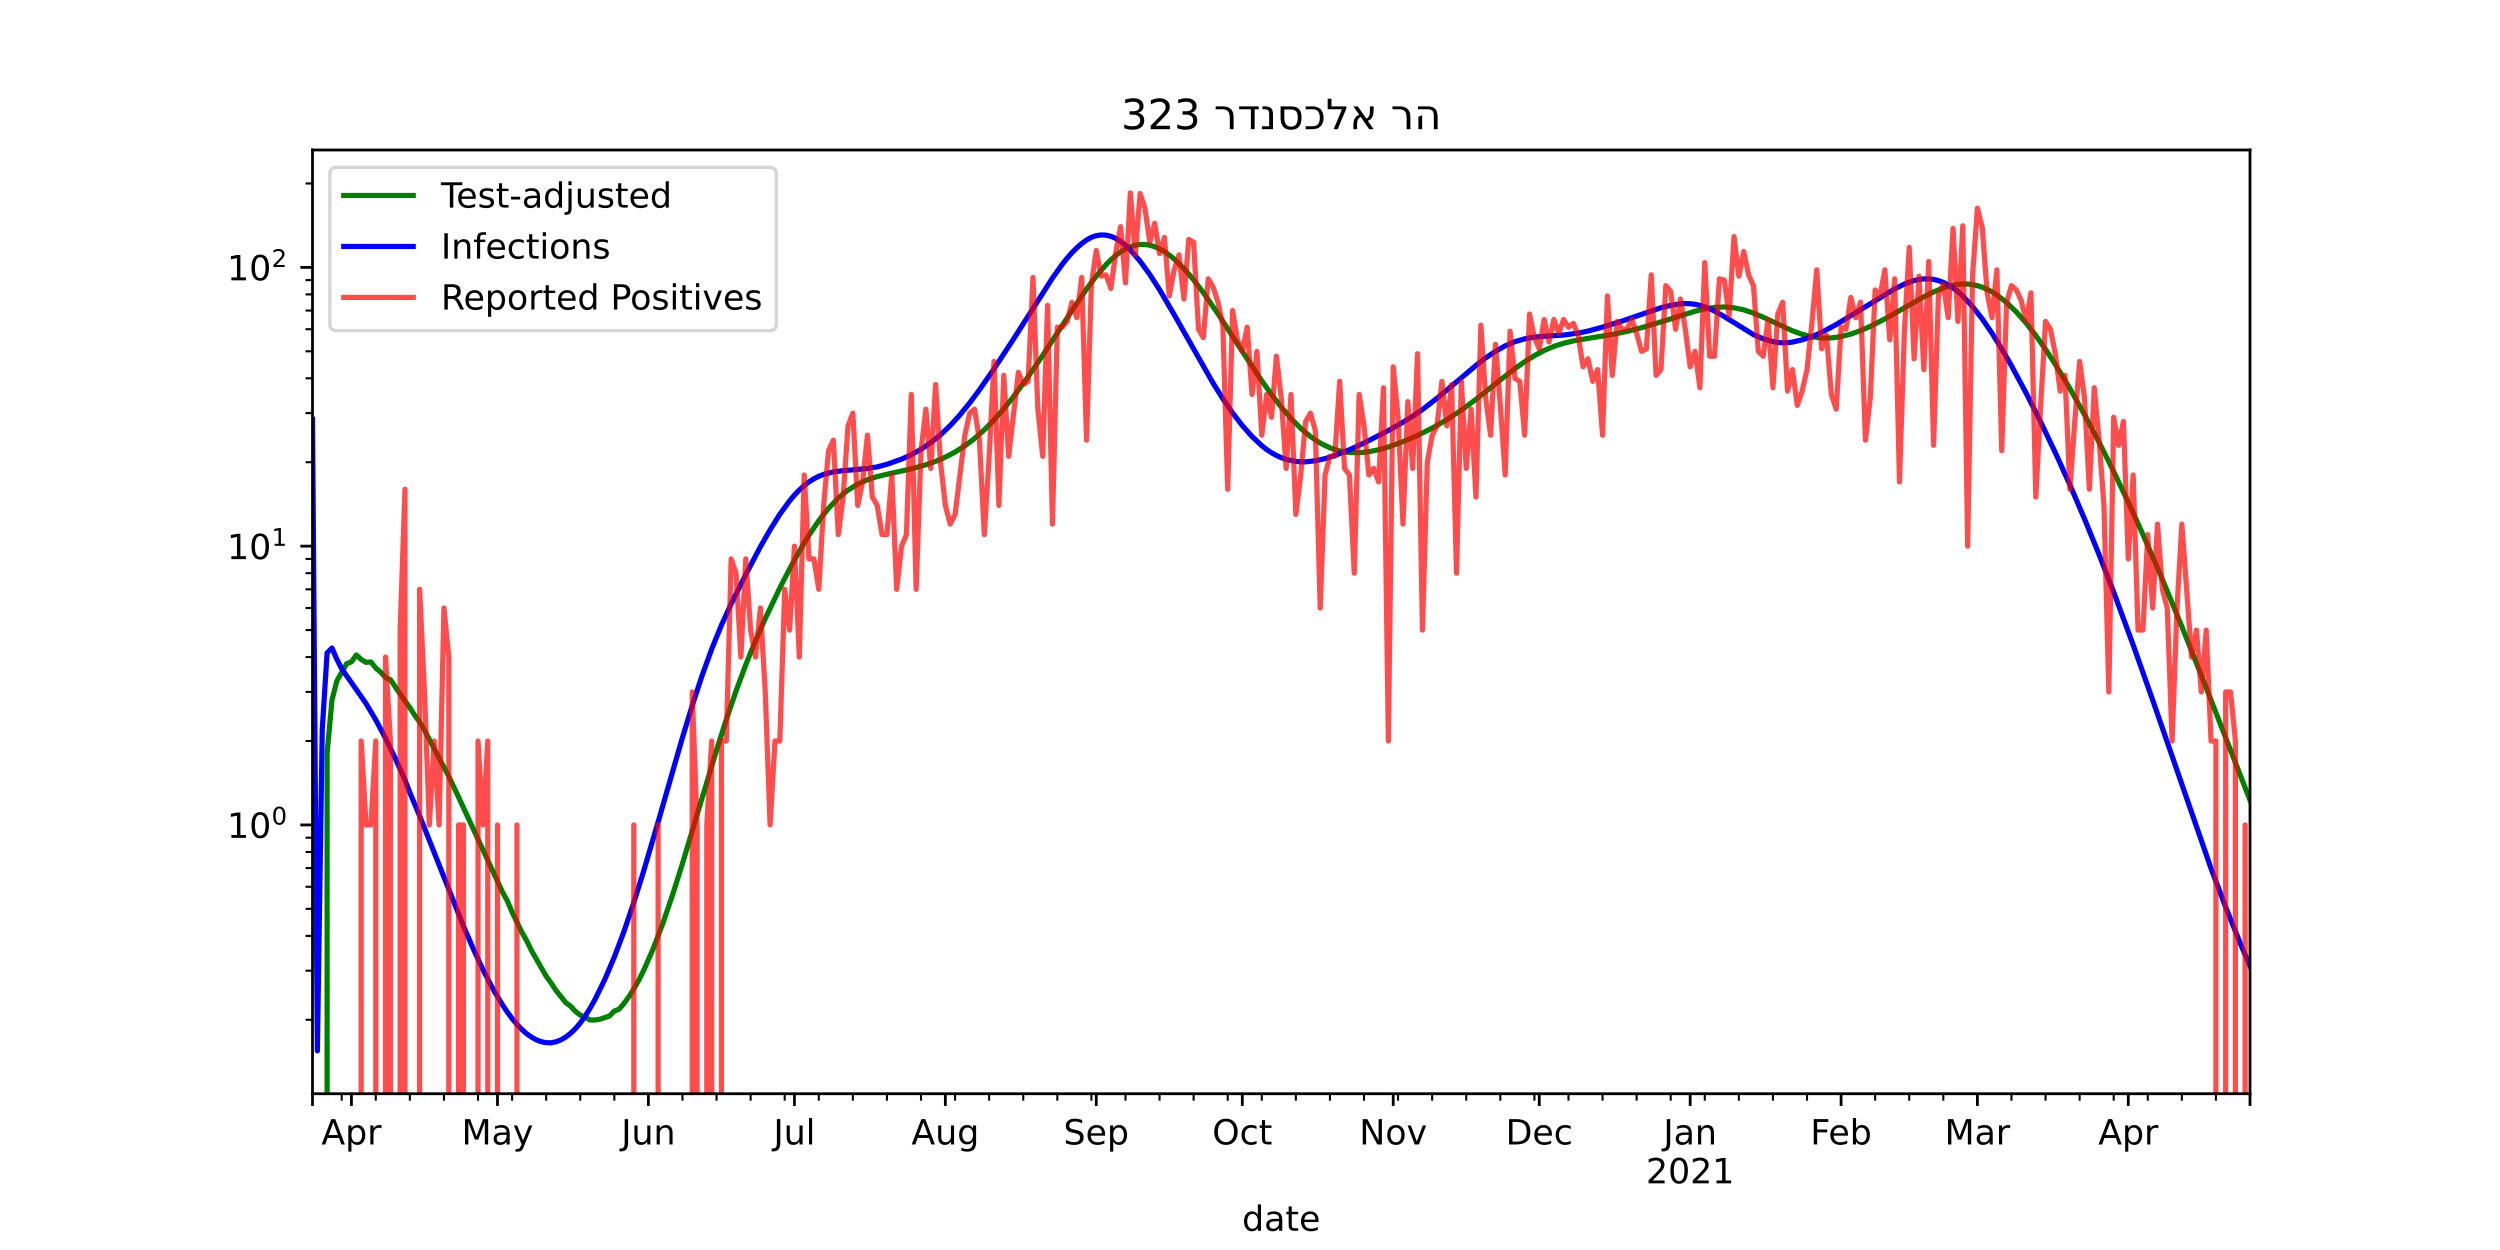 <?xml version="1.0" encoding="utf-8" standalone="no"?>
<!DOCTYPE svg PUBLIC "-//W3C//DTD SVG 1.1//EN"
  "http://www.w3.org/Graphics/SVG/1.1/DTD/svg11.dtd">
<!-- Created with matplotlib (https://matplotlib.org/) -->
<svg height="360pt" version="1.1" viewBox="0 0 720 360" width="720pt" xmlns="http://www.w3.org/2000/svg" xmlns:xlink="http://www.w3.org/1999/xlink">
 <defs>
  <style type="text/css">*{stroke-linecap:butt;stroke-linejoin:round;}</style>
 </defs>
 <g id="figure_1">
  <g id="patch_1">
   <path d="M 0 360 
L 720 360 
L 720 0 
L 0 0 
z
" style="fill:#ffffff;"/>
  </g>
  <g id="axes_1">
   <g id="patch_2">
    <path d="M 90 315 
L 648 315 
L 648 43.2 
L 90 43.2 
z
" style="fill:#ffffff;"/>
   </g>
   <g id="matplotlib.axis_1">
    <g id="xtick_1">
     <g id="line2d_1">
      <defs>
       <path d="M 0 0 
L 0 3.5 
" id="mcb7d9585ef" style="stroke:#000000;stroke-width:0.8;"/>
      </defs>
      <g>
       <use style="stroke:#000000;stroke-width:0.8;" x="90" xlink:href="#mcb7d9585ef" y="315"/>
      </g>
     </g>
    </g>
    <g id="xtick_2">
     <g id="line2d_2">
      <g>
       <use style="stroke:#000000;stroke-width:0.8;" x="101.216" xlink:href="#mcb7d9585ef" y="315"/>
      </g>
     </g>
     <g id="text_1">
      <!-- Apr -->
      <g transform="translate(92.566 329.598)scale(0.1 -0.1)">
       <defs>
        <path d="M 34.188 63.188 
L 20.797 26.906 
L 47.609 26.906 
z
M 28.609 72.906 
L 39.797 72.906 
L 67.578 0 
L 57.328 0 
L 50.688 18.703 
L 17.828 18.703 
L 11.188 0 
L 0.781 0 
z
" id="DejaVuSans-65"/>
        <path d="M 18.109 8.203 
L 18.109 -20.797 
L 9.078 -20.797 
L 9.078 54.688 
L 18.109 54.688 
L 18.109 46.391 
Q 20.953 51.266 25.266 53.625 
Q 29.594 56 35.594 56 
Q 45.562 56 51.781 48.094 
Q 58.016 40.188 58.016 27.297 
Q 58.016 14.406 51.781 6.484 
Q 45.562 -1.422 35.594 -1.422 
Q 29.594 -1.422 25.266 0.953 
Q 20.953 3.328 18.109 8.203 
z
M 48.688 27.297 
Q 48.688 37.203 44.609 42.844 
Q 40.531 48.484 33.406 48.484 
Q 26.266 48.484 22.188 42.844 
Q 18.109 37.203 18.109 27.297 
Q 18.109 17.391 22.188 11.75 
Q 26.266 6.109 33.406 6.109 
Q 40.531 6.109 44.609 11.75 
Q 48.688 17.391 48.688 27.297 
z
" id="DejaVuSans-112"/>
        <path d="M 41.109 46.297 
Q 39.594 47.172 37.812 47.578 
Q 36.031 48 33.891 48 
Q 26.266 48 22.188 43.047 
Q 18.109 38.094 18.109 28.812 
L 18.109 0 
L 9.078 0 
L 9.078 54.688 
L 18.109 54.688 
L 18.109 46.188 
Q 20.953 51.172 25.484 53.578 
Q 30.031 56 36.531 56 
Q 37.453 56 38.578 55.875 
Q 39.703 55.766 41.062 55.516 
z
" id="DejaVuSans-114"/>
       </defs>
       <use xlink:href="#DejaVuSans-65"/>
       <use x="68.408" xlink:href="#DejaVuSans-112"/>
       <use x="131.885" xlink:href="#DejaVuSans-114"/>
      </g>
     </g>
    </g>
    <g id="xtick_3">
     <g id="line2d_3">
      <g>
       <use style="stroke:#000000;stroke-width:0.8;" x="143.276" xlink:href="#mcb7d9585ef" y="315"/>
      </g>
     </g>
     <g id="text_2">
      <!-- May -->
      <g transform="translate(132.939 329.598)scale(0.1 -0.1)">
       <defs>
        <path d="M 9.812 72.906 
L 24.516 72.906 
L 43.109 23.297 
L 61.812 72.906 
L 76.516 72.906 
L 76.516 0 
L 66.891 0 
L 66.891 64.016 
L 48.094 14.016 
L 38.188 14.016 
L 19.391 64.016 
L 19.391 0 
L 9.812 0 
z
" id="DejaVuSans-77"/>
        <path d="M 34.281 27.484 
Q 23.391 27.484 19.188 25 
Q 14.984 22.516 14.984 16.5 
Q 14.984 11.719 18.141 8.906 
Q 21.297 6.109 26.703 6.109 
Q 34.188 6.109 38.703 11.406 
Q 43.219 16.703 43.219 25.484 
L 43.219 27.484 
z
M 52.203 31.203 
L 52.203 0 
L 43.219 0 
L 43.219 8.297 
Q 40.141 3.328 35.547 0.953 
Q 30.953 -1.422 24.312 -1.422 
Q 15.922 -1.422 10.953 3.297 
Q 6 8.016 6 15.922 
Q 6 25.141 12.172 29.828 
Q 18.359 34.516 30.609 34.516 
L 43.219 34.516 
L 43.219 35.406 
Q 43.219 41.609 39.141 45 
Q 35.062 48.391 27.688 48.391 
Q 23 48.391 18.547 47.266 
Q 14.109 46.141 10.016 43.891 
L 10.016 52.203 
Q 14.938 54.109 19.578 55.047 
Q 24.219 56 28.609 56 
Q 40.484 56 46.344 49.844 
Q 52.203 43.703 52.203 31.203 
z
" id="DejaVuSans-97"/>
        <path d="M 32.172 -5.078 
Q 28.375 -14.844 24.75 -17.812 
Q 21.141 -20.797 15.094 -20.797 
L 7.906 -20.797 
L 7.906 -13.281 
L 13.188 -13.281 
Q 16.891 -13.281 18.938 -11.516 
Q 21 -9.766 23.484 -3.219 
L 25.094 0.875 
L 2.984 54.688 
L 12.5 54.688 
L 29.594 11.922 
L 46.688 54.688 
L 56.203 54.688 
z
" id="DejaVuSans-121"/>
       </defs>
       <use xlink:href="#DejaVuSans-77"/>
       <use x="86.279" xlink:href="#DejaVuSans-97"/>
       <use x="147.559" xlink:href="#DejaVuSans-121"/>
      </g>
     </g>
    </g>
    <g id="xtick_4">
     <g id="line2d_4">
      <g>
       <use style="stroke:#000000;stroke-width:0.8;" x="186.739" xlink:href="#mcb7d9585ef" y="315"/>
      </g>
     </g>
     <g id="text_3">
      <!-- Jun -->
      <g transform="translate(178.926 329.598)scale(0.1 -0.1)">
       <defs>
        <path d="M 9.812 72.906 
L 19.672 72.906 
L 19.672 5.078 
Q 19.672 -8.109 14.672 -14.062 
Q 9.672 -20.016 -1.422 -20.016 
L -5.172 -20.016 
L -5.172 -11.719 
L -2.094 -11.719 
Q 4.438 -11.719 7.125 -8.047 
Q 9.812 -4.391 9.812 5.078 
z
" id="DejaVuSans-74"/>
        <path d="M 8.5 21.578 
L 8.5 54.688 
L 17.484 54.688 
L 17.484 21.922 
Q 17.484 14.156 20.5 10.266 
Q 23.531 6.391 29.594 6.391 
Q 36.859 6.391 41.078 11.031 
Q 45.312 15.672 45.312 23.688 
L 45.312 54.688 
L 54.297 54.688 
L 54.297 0 
L 45.312 0 
L 45.312 8.406 
Q 42.047 3.422 37.719 1 
Q 33.406 -1.422 27.688 -1.422 
Q 18.266 -1.422 13.375 4.438 
Q 8.5 10.297 8.5 21.578 
z
M 31.109 56 
z
" id="DejaVuSans-117"/>
        <path d="M 54.891 33.016 
L 54.891 0 
L 45.906 0 
L 45.906 32.719 
Q 45.906 40.484 42.875 44.328 
Q 39.844 48.188 33.797 48.188 
Q 26.516 48.188 22.312 43.547 
Q 18.109 38.922 18.109 30.906 
L 18.109 0 
L 9.078 0 
L 9.078 54.688 
L 18.109 54.688 
L 18.109 46.188 
Q 21.344 51.125 25.703 53.562 
Q 30.078 56 35.797 56 
Q 45.219 56 50.047 50.172 
Q 54.891 44.344 54.891 33.016 
z
" id="DejaVuSans-110"/>
       </defs>
       <use xlink:href="#DejaVuSans-74"/>
       <use x="29.492" xlink:href="#DejaVuSans-117"/>
       <use x="92.871" xlink:href="#DejaVuSans-110"/>
      </g>
     </g>
    </g>
    <g id="xtick_5">
     <g id="line2d_5">
      <g>
       <use style="stroke:#000000;stroke-width:0.8;" x="228.799" xlink:href="#mcb7d9585ef" y="315"/>
      </g>
     </g>
     <g id="text_4">
      <!-- Jul -->
      <g transform="translate(222.766 329.598)scale(0.1 -0.1)">
       <defs>
        <path d="M 9.422 75.984 
L 18.406 75.984 
L 18.406 0 
L 9.422 0 
z
" id="DejaVuSans-108"/>
       </defs>
       <use xlink:href="#DejaVuSans-74"/>
       <use x="29.492" xlink:href="#DejaVuSans-117"/>
       <use x="92.871" xlink:href="#DejaVuSans-108"/>
      </g>
     </g>
    </g>
    <g id="xtick_6">
     <g id="line2d_6">
      <g>
       <use style="stroke:#000000;stroke-width:0.8;" x="272.261" xlink:href="#mcb7d9585ef" y="315"/>
      </g>
     </g>
     <g id="text_5">
      <!-- Aug -->
      <g transform="translate(262.498 329.598)scale(0.1 -0.1)">
       <defs>
        <path d="M 45.406 27.984 
Q 45.406 37.75 41.375 43.109 
Q 37.359 48.484 30.078 48.484 
Q 22.859 48.484 18.828 43.109 
Q 14.797 37.75 14.797 27.984 
Q 14.797 18.266 18.828 12.891 
Q 22.859 7.516 30.078 7.516 
Q 37.359 7.516 41.375 12.891 
Q 45.406 18.266 45.406 27.984 
z
M 54.391 6.781 
Q 54.391 -7.172 48.188 -13.984 
Q 42 -20.797 29.203 -20.797 
Q 24.469 -20.797 20.266 -20.094 
Q 16.062 -19.391 12.109 -17.922 
L 12.109 -9.188 
Q 16.062 -11.328 19.922 -12.344 
Q 23.781 -13.375 27.781 -13.375 
Q 36.625 -13.375 41.016 -8.766 
Q 45.406 -4.156 45.406 5.172 
L 45.406 9.625 
Q 42.625 4.781 38.281 2.391 
Q 33.938 0 27.875 0 
Q 17.828 0 11.672 7.656 
Q 5.516 15.328 5.516 27.984 
Q 5.516 40.672 11.672 48.328 
Q 17.828 56 27.875 56 
Q 33.938 56 38.281 53.609 
Q 42.625 51.219 45.406 46.391 
L 45.406 54.688 
L 54.391 54.688 
z
" id="DejaVuSans-103"/>
       </defs>
       <use xlink:href="#DejaVuSans-65"/>
       <use x="68.408" xlink:href="#DejaVuSans-117"/>
       <use x="131.787" xlink:href="#DejaVuSans-103"/>
      </g>
     </g>
    </g>
    <g id="xtick_7">
     <g id="line2d_7">
      <g>
       <use style="stroke:#000000;stroke-width:0.8;" x="315.724" xlink:href="#mcb7d9585ef" y="315"/>
      </g>
     </g>
     <g id="text_6">
      <!-- Sep -->
      <g transform="translate(306.299 329.598)scale(0.1 -0.1)">
       <defs>
        <path d="M 53.516 70.516 
L 53.516 60.891 
Q 47.906 63.578 42.922 64.891 
Q 37.938 66.219 33.297 66.219 
Q 25.25 66.219 20.875 63.094 
Q 16.5 59.969 16.5 54.203 
Q 16.5 49.359 19.406 46.891 
Q 22.312 44.438 30.422 42.922 
L 36.375 41.703 
Q 47.406 39.594 52.656 34.297 
Q 57.906 29 57.906 20.125 
Q 57.906 9.516 50.797 4.047 
Q 43.703 -1.422 29.984 -1.422 
Q 24.812 -1.422 18.969 -0.25 
Q 13.141 0.922 6.891 3.219 
L 6.891 13.375 
Q 12.891 10.016 18.656 8.297 
Q 24.422 6.594 29.984 6.594 
Q 38.422 6.594 43.016 9.906 
Q 47.609 13.234 47.609 19.391 
Q 47.609 24.75 44.312 27.781 
Q 41.016 30.812 33.5 32.328 
L 27.484 33.5 
Q 16.453 35.688 11.516 40.375 
Q 6.594 45.062 6.594 53.422 
Q 6.594 63.094 13.406 68.656 
Q 20.219 74.219 32.172 74.219 
Q 37.312 74.219 42.625 73.281 
Q 47.953 72.359 53.516 70.516 
z
" id="DejaVuSans-83"/>
        <path d="M 56.203 29.594 
L 56.203 25.203 
L 14.891 25.203 
Q 15.484 15.922 20.484 11.062 
Q 25.484 6.203 34.422 6.203 
Q 39.594 6.203 44.453 7.469 
Q 49.312 8.734 54.109 11.281 
L 54.109 2.781 
Q 49.266 0.734 44.188 -0.344 
Q 39.109 -1.422 33.891 -1.422 
Q 20.797 -1.422 13.156 6.188 
Q 5.516 13.812 5.516 26.812 
Q 5.516 40.234 12.766 48.109 
Q 20.016 56 32.328 56 
Q 43.359 56 49.781 48.891 
Q 56.203 41.797 56.203 29.594 
z
M 47.219 32.234 
Q 47.125 39.594 43.094 43.984 
Q 39.062 48.391 32.422 48.391 
Q 24.906 48.391 20.391 44.141 
Q 15.875 39.891 15.188 32.172 
z
" id="DejaVuSans-101"/>
       </defs>
       <use xlink:href="#DejaVuSans-83"/>
       <use x="63.477" xlink:href="#DejaVuSans-101"/>
       <use x="125" xlink:href="#DejaVuSans-112"/>
      </g>
     </g>
    </g>
    <g id="xtick_8">
     <g id="line2d_8">
      <g>
       <use style="stroke:#000000;stroke-width:0.8;" x="357.784" xlink:href="#mcb7d9585ef" y="315"/>
      </g>
     </g>
     <g id="text_7">
      <!-- Oct -->
      <g transform="translate(349.139 329.598)scale(0.1 -0.1)">
       <defs>
        <path d="M 39.406 66.219 
Q 28.656 66.219 22.328 58.203 
Q 16.016 50.203 16.016 36.375 
Q 16.016 22.609 22.328 14.594 
Q 28.656 6.594 39.406 6.594 
Q 50.141 6.594 56.422 14.594 
Q 62.703 22.609 62.703 36.375 
Q 62.703 50.203 56.422 58.203 
Q 50.141 66.219 39.406 66.219 
z
M 39.406 74.219 
Q 54.734 74.219 63.906 63.938 
Q 73.094 53.656 73.094 36.375 
Q 73.094 19.141 63.906 8.859 
Q 54.734 -1.422 39.406 -1.422 
Q 24.031 -1.422 14.812 8.828 
Q 5.609 19.094 5.609 36.375 
Q 5.609 53.656 14.812 63.938 
Q 24.031 74.219 39.406 74.219 
z
" id="DejaVuSans-79"/>
        <path d="M 48.781 52.594 
L 48.781 44.188 
Q 44.969 46.297 41.141 47.344 
Q 37.312 48.391 33.406 48.391 
Q 24.656 48.391 19.812 42.844 
Q 14.984 37.312 14.984 27.297 
Q 14.984 17.281 19.812 11.734 
Q 24.656 6.203 33.406 6.203 
Q 37.312 6.203 41.141 7.25 
Q 44.969 8.297 48.781 10.406 
L 48.781 2.094 
Q 45.016 0.344 40.984 -0.531 
Q 36.969 -1.422 32.422 -1.422 
Q 20.062 -1.422 12.781 6.344 
Q 5.516 14.109 5.516 27.297 
Q 5.516 40.672 12.859 48.328 
Q 20.219 56 33.016 56 
Q 37.156 56 41.109 55.141 
Q 45.062 54.297 48.781 52.594 
z
" id="DejaVuSans-99"/>
        <path d="M 18.312 70.219 
L 18.312 54.688 
L 36.812 54.688 
L 36.812 47.703 
L 18.312 47.703 
L 18.312 18.016 
Q 18.312 11.328 20.141 9.422 
Q 21.969 7.516 27.594 7.516 
L 36.812 7.516 
L 36.812 0 
L 27.594 0 
Q 17.188 0 13.234 3.875 
Q 9.281 7.766 9.281 18.016 
L 9.281 47.703 
L 2.688 47.703 
L 2.688 54.688 
L 9.281 54.688 
L 9.281 70.219 
z
" id="DejaVuSans-116"/>
       </defs>
       <use xlink:href="#DejaVuSans-79"/>
       <use x="78.711" xlink:href="#DejaVuSans-99"/>
       <use x="133.691" xlink:href="#DejaVuSans-116"/>
      </g>
     </g>
    </g>
    <g id="xtick_9">
     <g id="line2d_9">
      <g>
       <use style="stroke:#000000;stroke-width:0.8;" x="401.246" xlink:href="#mcb7d9585ef" y="315"/>
      </g>
     </g>
     <g id="text_8">
      <!-- Nov -->
      <g transform="translate(391.487 329.598)scale(0.1 -0.1)">
       <defs>
        <path d="M 9.812 72.906 
L 23.094 72.906 
L 55.422 11.922 
L 55.422 72.906 
L 64.984 72.906 
L 64.984 0 
L 51.703 0 
L 19.391 60.984 
L 19.391 0 
L 9.812 0 
z
" id="DejaVuSans-78"/>
        <path d="M 30.609 48.391 
Q 23.391 48.391 19.188 42.75 
Q 14.984 37.109 14.984 27.297 
Q 14.984 17.484 19.156 11.844 
Q 23.344 6.203 30.609 6.203 
Q 37.797 6.203 41.984 11.859 
Q 46.188 17.531 46.188 27.297 
Q 46.188 37.016 41.984 42.703 
Q 37.797 48.391 30.609 48.391 
z
M 30.609 56 
Q 42.328 56 49.016 48.375 
Q 55.719 40.766 55.719 27.297 
Q 55.719 13.875 49.016 6.219 
Q 42.328 -1.422 30.609 -1.422 
Q 18.844 -1.422 12.172 6.219 
Q 5.516 13.875 5.516 27.297 
Q 5.516 40.766 12.172 48.375 
Q 18.844 56 30.609 56 
z
" id="DejaVuSans-111"/>
        <path d="M 2.984 54.688 
L 12.5 54.688 
L 29.594 8.797 
L 46.688 54.688 
L 56.203 54.688 
L 35.688 0 
L 23.484 0 
z
" id="DejaVuSans-118"/>
       </defs>
       <use xlink:href="#DejaVuSans-78"/>
       <use x="74.805" xlink:href="#DejaVuSans-111"/>
       <use x="135.986" xlink:href="#DejaVuSans-118"/>
      </g>
     </g>
    </g>
    <g id="xtick_10">
     <g id="line2d_10">
      <g>
       <use style="stroke:#000000;stroke-width:0.8;" x="443.307" xlink:href="#mcb7d9585ef" y="315"/>
      </g>
     </g>
     <g id="text_9">
      <!-- Dec -->
      <g transform="translate(433.631 329.598)scale(0.1 -0.1)">
       <defs>
        <path d="M 19.672 64.797 
L 19.672 8.109 
L 31.594 8.109 
Q 46.688 8.109 53.688 14.938 
Q 60.688 21.781 60.688 36.531 
Q 60.688 51.172 53.688 57.984 
Q 46.688 64.797 31.594 64.797 
z
M 9.812 72.906 
L 30.078 72.906 
Q 51.266 72.906 61.172 64.094 
Q 71.094 55.281 71.094 36.531 
Q 71.094 17.672 61.125 8.828 
Q 51.172 0 30.078 0 
L 9.812 0 
z
" id="DejaVuSans-68"/>
       </defs>
       <use xlink:href="#DejaVuSans-68"/>
       <use x="77.002" xlink:href="#DejaVuSans-101"/>
       <use x="138.525" xlink:href="#DejaVuSans-99"/>
      </g>
     </g>
    </g>
    <g id="xtick_11">
     <g id="line2d_11">
      <g>
       <use style="stroke:#000000;stroke-width:0.8;" x="486.769" xlink:href="#mcb7d9585ef" y="315"/>
      </g>
     </g>
     <g id="text_10">
      <!-- Jan -->
      <g transform="translate(479.061 329.598)scale(0.1 -0.1)">
       <use xlink:href="#DejaVuSans-74"/>
       <use x="29.492" xlink:href="#DejaVuSans-97"/>
       <use x="90.771" xlink:href="#DejaVuSans-110"/>
      </g>
      <!-- 2021 -->
      <g transform="translate(474.044 340.796)scale(0.1 -0.1)">
       <defs>
        <path d="M 19.188 8.297 
L 53.609 8.297 
L 53.609 0 
L 7.328 0 
L 7.328 8.297 
Q 12.938 14.109 22.625 23.891 
Q 32.328 33.688 34.812 36.531 
Q 39.547 41.844 41.422 45.531 
Q 43.312 49.219 43.312 52.781 
Q 43.312 58.594 39.234 62.25 
Q 35.156 65.922 28.609 65.922 
Q 23.969 65.922 18.812 64.312 
Q 13.672 62.703 7.812 59.422 
L 7.812 69.391 
Q 13.766 71.781 18.938 73 
Q 24.125 74.219 28.422 74.219 
Q 39.75 74.219 46.484 68.547 
Q 53.219 62.891 53.219 53.422 
Q 53.219 48.922 51.531 44.891 
Q 49.859 40.875 45.406 35.406 
Q 44.188 33.984 37.641 27.219 
Q 31.109 20.453 19.188 8.297 
z
" id="DejaVuSans-50"/>
        <path d="M 31.781 66.406 
Q 24.172 66.406 20.328 58.906 
Q 16.5 51.422 16.5 36.375 
Q 16.5 21.391 20.328 13.891 
Q 24.172 6.391 31.781 6.391 
Q 39.453 6.391 43.281 13.891 
Q 47.125 21.391 47.125 36.375 
Q 47.125 51.422 43.281 58.906 
Q 39.453 66.406 31.781 66.406 
z
M 31.781 74.219 
Q 44.047 74.219 50.516 64.516 
Q 56.984 54.828 56.984 36.375 
Q 56.984 17.969 50.516 8.266 
Q 44.047 -1.422 31.781 -1.422 
Q 19.531 -1.422 13.062 8.266 
Q 6.594 17.969 6.594 36.375 
Q 6.594 54.828 13.062 64.516 
Q 19.531 74.219 31.781 74.219 
z
" id="DejaVuSans-48"/>
        <path d="M 12.406 8.297 
L 28.516 8.297 
L 28.516 63.922 
L 10.984 60.406 
L 10.984 69.391 
L 28.422 72.906 
L 38.281 72.906 
L 38.281 8.297 
L 54.391 8.297 
L 54.391 0 
L 12.406 0 
z
" id="DejaVuSans-49"/>
       </defs>
       <use xlink:href="#DejaVuSans-50"/>
       <use x="63.623" xlink:href="#DejaVuSans-48"/>
       <use x="127.246" xlink:href="#DejaVuSans-50"/>
       <use x="190.869" xlink:href="#DejaVuSans-49"/>
      </g>
     </g>
    </g>
    <g id="xtick_12">
     <g id="line2d_12">
      <g>
       <use style="stroke:#000000;stroke-width:0.8;" x="530.231" xlink:href="#mcb7d9585ef" y="315"/>
      </g>
     </g>
     <g id="text_11">
      <!-- Feb -->
      <g transform="translate(521.38 329.598)scale(0.1 -0.1)">
       <defs>
        <path d="M 9.812 72.906 
L 51.703 72.906 
L 51.703 64.594 
L 19.672 64.594 
L 19.672 43.109 
L 48.578 43.109 
L 48.578 34.812 
L 19.672 34.812 
L 19.672 0 
L 9.812 0 
z
" id="DejaVuSans-70"/>
        <path d="M 48.688 27.297 
Q 48.688 37.203 44.609 42.844 
Q 40.531 48.484 33.406 48.484 
Q 26.266 48.484 22.188 42.844 
Q 18.109 37.203 18.109 27.297 
Q 18.109 17.391 22.188 11.75 
Q 26.266 6.109 33.406 6.109 
Q 40.531 6.109 44.609 11.75 
Q 48.688 17.391 48.688 27.297 
z
M 18.109 46.391 
Q 20.953 51.266 25.266 53.625 
Q 29.594 56 35.594 56 
Q 45.562 56 51.781 48.094 
Q 58.016 40.188 58.016 27.297 
Q 58.016 14.406 51.781 6.484 
Q 45.562 -1.422 35.594 -1.422 
Q 29.594 -1.422 25.266 0.953 
Q 20.953 3.328 18.109 8.203 
L 18.109 0 
L 9.078 0 
L 9.078 75.984 
L 18.109 75.984 
z
" id="DejaVuSans-98"/>
       </defs>
       <use xlink:href="#DejaVuSans-70"/>
       <use x="52.02" xlink:href="#DejaVuSans-101"/>
       <use x="113.543" xlink:href="#DejaVuSans-98"/>
      </g>
     </g>
    </g>
    <g id="xtick_13">
     <g id="line2d_13">
      <g>
       <use style="stroke:#000000;stroke-width:0.8;" x="569.487" xlink:href="#mcb7d9585ef" y="315"/>
      </g>
     </g>
     <g id="text_12">
      <!-- Mar -->
      <g transform="translate(560.054 329.598)scale(0.1 -0.1)">
       <use xlink:href="#DejaVuSans-77"/>
       <use x="86.279" xlink:href="#DejaVuSans-97"/>
       <use x="147.559" xlink:href="#DejaVuSans-114"/>
      </g>
     </g>
    </g>
    <g id="xtick_14">
     <g id="line2d_14">
      <g>
       <use style="stroke:#000000;stroke-width:0.8;" x="612.95" xlink:href="#mcb7d9585ef" y="315"/>
      </g>
     </g>
     <g id="text_13">
      <!-- Apr -->
      <g transform="translate(604.3 329.598)scale(0.1 -0.1)">
       <use xlink:href="#DejaVuSans-65"/>
       <use x="68.408" xlink:href="#DejaVuSans-112"/>
       <use x="131.885" xlink:href="#DejaVuSans-114"/>
      </g>
     </g>
    </g>
    <g id="xtick_15">
     <g id="line2d_15">
      <g>
       <use style="stroke:#000000;stroke-width:0.8;" x="648" xlink:href="#mcb7d9585ef" y="315"/>
      </g>
     </g>
    </g>
    <g id="xtick_16">
     <g id="line2d_16">
      <defs>
       <path d="M 0 0 
L 0 2 
" id="mc5e2b112fc" style="stroke:#000000;stroke-width:0.6;"/>
      </defs>
      <g>
       <use style="stroke:#000000;stroke-width:0.6;" x="98.412" xlink:href="#mc5e2b112fc" y="315"/>
      </g>
     </g>
    </g>
    <g id="xtick_17">
     <g id="line2d_17">
      <g>
       <use style="stroke:#000000;stroke-width:0.6;" x="108.226" xlink:href="#mc5e2b112fc" y="315"/>
      </g>
     </g>
    </g>
    <g id="xtick_18">
     <g id="line2d_18">
      <g>
       <use style="stroke:#000000;stroke-width:0.6;" x="118.04" xlink:href="#mc5e2b112fc" y="315"/>
      </g>
     </g>
    </g>
    <g id="xtick_19">
     <g id="line2d_19">
      <g>
       <use style="stroke:#000000;stroke-width:0.6;" x="127.854" xlink:href="#mc5e2b112fc" y="315"/>
      </g>
     </g>
    </g>
    <g id="xtick_20">
     <g id="line2d_20">
      <g>
       <use style="stroke:#000000;stroke-width:0.6;" x="137.668" xlink:href="#mc5e2b112fc" y="315"/>
      </g>
     </g>
    </g>
    <g id="xtick_21">
     <g id="line2d_21">
      <g>
       <use style="stroke:#000000;stroke-width:0.6;" x="147.482" xlink:href="#mc5e2b112fc" y="315"/>
      </g>
     </g>
    </g>
    <g id="xtick_22">
     <g id="line2d_22">
      <g>
       <use style="stroke:#000000;stroke-width:0.6;" x="157.296" xlink:href="#mc5e2b112fc" y="315"/>
      </g>
     </g>
    </g>
    <g id="xtick_23">
     <g id="line2d_23">
      <g>
       <use style="stroke:#000000;stroke-width:0.6;" x="167.111" xlink:href="#mc5e2b112fc" y="315"/>
      </g>
     </g>
    </g>
    <g id="xtick_24">
     <g id="line2d_24">
      <g>
       <use style="stroke:#000000;stroke-width:0.6;" x="176.925" xlink:href="#mc5e2b112fc" y="315"/>
      </g>
     </g>
    </g>
    <g id="xtick_25">
     <g id="line2d_25">
      <g>
       <use style="stroke:#000000;stroke-width:0.6;" x="196.553" xlink:href="#mc5e2b112fc" y="315"/>
      </g>
     </g>
    </g>
    <g id="xtick_26">
     <g id="line2d_26">
      <g>
       <use style="stroke:#000000;stroke-width:0.6;" x="206.367" xlink:href="#mc5e2b112fc" y="315"/>
      </g>
     </g>
    </g>
    <g id="xtick_27">
     <g id="line2d_27">
      <g>
       <use style="stroke:#000000;stroke-width:0.6;" x="216.181" xlink:href="#mc5e2b112fc" y="315"/>
      </g>
     </g>
    </g>
    <g id="xtick_28">
     <g id="line2d_28">
      <g>
       <use style="stroke:#000000;stroke-width:0.6;" x="225.995" xlink:href="#mc5e2b112fc" y="315"/>
      </g>
     </g>
    </g>
    <g id="xtick_29">
     <g id="line2d_29">
      <g>
       <use style="stroke:#000000;stroke-width:0.6;" x="235.809" xlink:href="#mc5e2b112fc" y="315"/>
      </g>
     </g>
    </g>
    <g id="xtick_30">
     <g id="line2d_30">
      <g>
       <use style="stroke:#000000;stroke-width:0.6;" x="245.623" xlink:href="#mc5e2b112fc" y="315"/>
      </g>
     </g>
    </g>
    <g id="xtick_31">
     <g id="line2d_31">
      <g>
       <use style="stroke:#000000;stroke-width:0.6;" x="255.437" xlink:href="#mc5e2b112fc" y="315"/>
      </g>
     </g>
    </g>
    <g id="xtick_32">
     <g id="line2d_32">
      <g>
       <use style="stroke:#000000;stroke-width:0.6;" x="265.251" xlink:href="#mc5e2b112fc" y="315"/>
      </g>
     </g>
    </g>
    <g id="xtick_33">
     <g id="line2d_33">
      <g>
       <use style="stroke:#000000;stroke-width:0.6;" x="275.065" xlink:href="#mc5e2b112fc" y="315"/>
      </g>
     </g>
    </g>
    <g id="xtick_34">
     <g id="line2d_34">
      <g>
       <use style="stroke:#000000;stroke-width:0.6;" x="284.879" xlink:href="#mc5e2b112fc" y="315"/>
      </g>
     </g>
    </g>
    <g id="xtick_35">
     <g id="line2d_35">
      <g>
       <use style="stroke:#000000;stroke-width:0.6;" x="294.693" xlink:href="#mc5e2b112fc" y="315"/>
      </g>
     </g>
    </g>
    <g id="xtick_36">
     <g id="line2d_36">
      <g>
       <use style="stroke:#000000;stroke-width:0.6;" x="304.508" xlink:href="#mc5e2b112fc" y="315"/>
      </g>
     </g>
    </g>
    <g id="xtick_37">
     <g id="line2d_37">
      <g>
       <use style="stroke:#000000;stroke-width:0.6;" x="314.322" xlink:href="#mc5e2b112fc" y="315"/>
      </g>
     </g>
    </g>
    <g id="xtick_38">
     <g id="line2d_38">
      <g>
       <use style="stroke:#000000;stroke-width:0.6;" x="324.136" xlink:href="#mc5e2b112fc" y="315"/>
      </g>
     </g>
    </g>
    <g id="xtick_39">
     <g id="line2d_39">
      <g>
       <use style="stroke:#000000;stroke-width:0.6;" x="333.95" xlink:href="#mc5e2b112fc" y="315"/>
      </g>
     </g>
    </g>
    <g id="xtick_40">
     <g id="line2d_40">
      <g>
       <use style="stroke:#000000;stroke-width:0.6;" x="343.764" xlink:href="#mc5e2b112fc" y="315"/>
      </g>
     </g>
    </g>
    <g id="xtick_41">
     <g id="line2d_41">
      <g>
       <use style="stroke:#000000;stroke-width:0.6;" x="353.578" xlink:href="#mc5e2b112fc" y="315"/>
      </g>
     </g>
    </g>
    <g id="xtick_42">
     <g id="line2d_42">
      <g>
       <use style="stroke:#000000;stroke-width:0.6;" x="363.392" xlink:href="#mc5e2b112fc" y="315"/>
      </g>
     </g>
    </g>
    <g id="xtick_43">
     <g id="line2d_43">
      <g>
       <use style="stroke:#000000;stroke-width:0.6;" x="373.206" xlink:href="#mc5e2b112fc" y="315"/>
      </g>
     </g>
    </g>
    <g id="xtick_44">
     <g id="line2d_44">
      <g>
       <use style="stroke:#000000;stroke-width:0.6;" x="383.02" xlink:href="#mc5e2b112fc" y="315"/>
      </g>
     </g>
    </g>
    <g id="xtick_45">
     <g id="line2d_45">
      <g>
       <use style="stroke:#000000;stroke-width:0.6;" x="392.834" xlink:href="#mc5e2b112fc" y="315"/>
      </g>
     </g>
    </g>
    <g id="xtick_46">
     <g id="line2d_46">
      <g>
       <use style="stroke:#000000;stroke-width:0.6;" x="402.648" xlink:href="#mc5e2b112fc" y="315"/>
      </g>
     </g>
    </g>
    <g id="xtick_47">
     <g id="line2d_47">
      <g>
       <use style="stroke:#000000;stroke-width:0.6;" x="412.462" xlink:href="#mc5e2b112fc" y="315"/>
      </g>
     </g>
    </g>
    <g id="xtick_48">
     <g id="line2d_48">
      <g>
       <use style="stroke:#000000;stroke-width:0.6;" x="422.276" xlink:href="#mc5e2b112fc" y="315"/>
      </g>
     </g>
    </g>
    <g id="xtick_49">
     <g id="line2d_49">
      <g>
       <use style="stroke:#000000;stroke-width:0.6;" x="432.09" xlink:href="#mc5e2b112fc" y="315"/>
      </g>
     </g>
    </g>
    <g id="xtick_50">
     <g id="line2d_50">
      <g>
       <use style="stroke:#000000;stroke-width:0.6;" x="441.905" xlink:href="#mc5e2b112fc" y="315"/>
      </g>
     </g>
    </g>
    <g id="xtick_51">
     <g id="line2d_51">
      <g>
       <use style="stroke:#000000;stroke-width:0.6;" x="451.719" xlink:href="#mc5e2b112fc" y="315"/>
      </g>
     </g>
    </g>
    <g id="xtick_52">
     <g id="line2d_52">
      <g>
       <use style="stroke:#000000;stroke-width:0.6;" x="461.533" xlink:href="#mc5e2b112fc" y="315"/>
      </g>
     </g>
    </g>
    <g id="xtick_53">
     <g id="line2d_53">
      <g>
       <use style="stroke:#000000;stroke-width:0.6;" x="471.347" xlink:href="#mc5e2b112fc" y="315"/>
      </g>
     </g>
    </g>
    <g id="xtick_54">
     <g id="line2d_54">
      <g>
       <use style="stroke:#000000;stroke-width:0.6;" x="481.161" xlink:href="#mc5e2b112fc" y="315"/>
      </g>
     </g>
    </g>
    <g id="xtick_55">
     <g id="line2d_55">
      <g>
       <use style="stroke:#000000;stroke-width:0.6;" x="490.975" xlink:href="#mc5e2b112fc" y="315"/>
      </g>
     </g>
    </g>
    <g id="xtick_56">
     <g id="line2d_56">
      <g>
       <use style="stroke:#000000;stroke-width:0.6;" x="500.789" xlink:href="#mc5e2b112fc" y="315"/>
      </g>
     </g>
    </g>
    <g id="xtick_57">
     <g id="line2d_57">
      <g>
       <use style="stroke:#000000;stroke-width:0.6;" x="510.603" xlink:href="#mc5e2b112fc" y="315"/>
      </g>
     </g>
    </g>
    <g id="xtick_58">
     <g id="line2d_58">
      <g>
       <use style="stroke:#000000;stroke-width:0.6;" x="520.417" xlink:href="#mc5e2b112fc" y="315"/>
      </g>
     </g>
    </g>
    <g id="xtick_59">
     <g id="line2d_59">
      <g>
       <use style="stroke:#000000;stroke-width:0.6;" x="540.045" xlink:href="#mc5e2b112fc" y="315"/>
      </g>
     </g>
    </g>
    <g id="xtick_60">
     <g id="line2d_60">
      <g>
       <use style="stroke:#000000;stroke-width:0.6;" x="549.859" xlink:href="#mc5e2b112fc" y="315"/>
      </g>
     </g>
    </g>
    <g id="xtick_61">
     <g id="line2d_61">
      <g>
       <use style="stroke:#000000;stroke-width:0.6;" x="559.673" xlink:href="#mc5e2b112fc" y="315"/>
      </g>
     </g>
    </g>
    <g id="xtick_62">
     <g id="line2d_62">
      <g>
       <use style="stroke:#000000;stroke-width:0.6;" x="579.302" xlink:href="#mc5e2b112fc" y="315"/>
      </g>
     </g>
    </g>
    <g id="xtick_63">
     <g id="line2d_63">
      <g>
       <use style="stroke:#000000;stroke-width:0.6;" x="589.116" xlink:href="#mc5e2b112fc" y="315"/>
      </g>
     </g>
    </g>
    <g id="xtick_64">
     <g id="line2d_64">
      <g>
       <use style="stroke:#000000;stroke-width:0.6;" x="598.93" xlink:href="#mc5e2b112fc" y="315"/>
      </g>
     </g>
    </g>
    <g id="xtick_65">
     <g id="line2d_65">
      <g>
       <use style="stroke:#000000;stroke-width:0.6;" x="608.744" xlink:href="#mc5e2b112fc" y="315"/>
      </g>
     </g>
    </g>
    <g id="xtick_66">
     <g id="line2d_66">
      <g>
       <use style="stroke:#000000;stroke-width:0.6;" x="618.558" xlink:href="#mc5e2b112fc" y="315"/>
      </g>
     </g>
    </g>
    <g id="xtick_67">
     <g id="line2d_67">
      <g>
       <use style="stroke:#000000;stroke-width:0.6;" x="628.372" xlink:href="#mc5e2b112fc" y="315"/>
      </g>
     </g>
    </g>
    <g id="xtick_68">
     <g id="line2d_68">
      <g>
       <use style="stroke:#000000;stroke-width:0.6;" x="638.186" xlink:href="#mc5e2b112fc" y="315"/>
      </g>
     </g>
    </g>
    <g id="text_14">
     <!-- date -->
     <g transform="translate(357.725 354.474)scale(0.1 -0.1)">
      <defs>
       <path d="M 45.406 46.391 
L 45.406 75.984 
L 54.391 75.984 
L 54.391 0 
L 45.406 0 
L 45.406 8.203 
Q 42.578 3.328 38.25 0.953 
Q 33.938 -1.422 27.875 -1.422 
Q 17.969 -1.422 11.734 6.484 
Q 5.516 14.406 5.516 27.297 
Q 5.516 40.188 11.734 48.094 
Q 17.969 56 27.875 56 
Q 33.938 56 38.25 53.625 
Q 42.578 51.266 45.406 46.391 
z
M 14.797 27.297 
Q 14.797 17.391 18.875 11.75 
Q 22.953 6.109 30.078 6.109 
Q 37.203 6.109 41.297 11.75 
Q 45.406 17.391 45.406 27.297 
Q 45.406 37.203 41.297 42.844 
Q 37.203 48.484 30.078 48.484 
Q 22.953 48.484 18.875 42.844 
Q 14.797 37.203 14.797 27.297 
z
" id="DejaVuSans-100"/>
      </defs>
      <use xlink:href="#DejaVuSans-100"/>
      <use x="63.477" xlink:href="#DejaVuSans-97"/>
      <use x="124.756" xlink:href="#DejaVuSans-116"/>
      <use x="163.965" xlink:href="#DejaVuSans-101"/>
     </g>
    </g>
   </g>
   <g id="matplotlib.axis_2">
    <g id="ytick_1">
     <g id="line2d_69">
      <defs>
       <path d="M 0 0 
L -3.5 0 
" id="m431ce9ba24" style="stroke:#000000;stroke-width:0.8;"/>
      </defs>
      <g>
       <use style="stroke:#000000;stroke-width:0.8;" x="90" xlink:href="#m431ce9ba24" y="237.579"/>
      </g>
     </g>
     <g id="text_15">
      <!-- $\mathdefault{10^{0}}$ -->
      <g transform="translate(65.4 241.379)scale(0.1 -0.1)">
       <use transform="translate(0 0.766)" xlink:href="#DejaVuSans-49"/>
       <use transform="translate(63.623 0.766)" xlink:href="#DejaVuSans-48"/>
       <use transform="translate(128.203 39.047)scale(0.7)" xlink:href="#DejaVuSans-48"/>
      </g>
     </g>
    </g>
    <g id="ytick_2">
     <g id="line2d_70">
      <g>
       <use style="stroke:#000000;stroke-width:0.8;" x="90" xlink:href="#m431ce9ba24" y="157.292"/>
      </g>
     </g>
     <g id="text_16">
      <!-- $\mathdefault{10^{1}}$ -->
      <g transform="translate(65.4 161.091)scale(0.1 -0.1)">
       <use transform="translate(0 0.684)" xlink:href="#DejaVuSans-49"/>
       <use transform="translate(63.623 0.684)" xlink:href="#DejaVuSans-48"/>
       <use transform="translate(128.203 38.966)scale(0.7)" xlink:href="#DejaVuSans-49"/>
      </g>
     </g>
    </g>
    <g id="ytick_3">
     <g id="line2d_71">
      <g>
       <use style="stroke:#000000;stroke-width:0.8;" x="90" xlink:href="#m431ce9ba24" y="77.005"/>
      </g>
     </g>
     <g id="text_17">
      <!-- $\mathdefault{10^{2}}$ -->
      <g transform="translate(65.4 80.804)scale(0.1 -0.1)">
       <use transform="translate(0 0.766)" xlink:href="#DejaVuSans-49"/>
       <use transform="translate(63.623 0.766)" xlink:href="#DejaVuSans-48"/>
       <use transform="translate(128.203 39.047)scale(0.7)" xlink:href="#DejaVuSans-50"/>
      </g>
     </g>
    </g>
    <g id="ytick_4">
     <g id="line2d_72">
      <defs>
       <path d="M 0 0 
L -2 0 
" id="m71a7faad44" style="stroke:#000000;stroke-width:0.6;"/>
      </defs>
      <g>
       <use style="stroke:#000000;stroke-width:0.6;" x="90" xlink:href="#m71a7faad44" y="293.698"/>
      </g>
     </g>
    </g>
    <g id="ytick_5">
     <g id="line2d_73">
      <g>
       <use style="stroke:#000000;stroke-width:0.6;" x="90" xlink:href="#m71a7faad44" y="279.56"/>
      </g>
     </g>
    </g>
    <g id="ytick_6">
     <g id="line2d_74">
      <g>
       <use style="stroke:#000000;stroke-width:0.6;" x="90" xlink:href="#m71a7faad44" y="269.529"/>
      </g>
     </g>
    </g>
    <g id="ytick_7">
     <g id="line2d_75">
      <g>
       <use style="stroke:#000000;stroke-width:0.6;" x="90" xlink:href="#m71a7faad44" y="261.748"/>
      </g>
     </g>
    </g>
    <g id="ytick_8">
     <g id="line2d_76">
      <g>
       <use style="stroke:#000000;stroke-width:0.6;" x="90" xlink:href="#m71a7faad44" y="255.391"/>
      </g>
     </g>
    </g>
    <g id="ytick_9">
     <g id="line2d_77">
      <g>
       <use style="stroke:#000000;stroke-width:0.6;" x="90" xlink:href="#m71a7faad44" y="250.016"/>
      </g>
     </g>
    </g>
    <g id="ytick_10">
     <g id="line2d_78">
      <g>
       <use style="stroke:#000000;stroke-width:0.6;" x="90" xlink:href="#m71a7faad44" y="245.36"/>
      </g>
     </g>
    </g>
    <g id="ytick_11">
     <g id="line2d_79">
      <g>
       <use style="stroke:#000000;stroke-width:0.6;" x="90" xlink:href="#m71a7faad44" y="241.253"/>
      </g>
     </g>
    </g>
    <g id="ytick_12">
     <g id="line2d_80">
      <g>
       <use style="stroke:#000000;stroke-width:0.6;" x="90" xlink:href="#m71a7faad44" y="213.411"/>
      </g>
     </g>
    </g>
    <g id="ytick_13">
     <g id="line2d_81">
      <g>
       <use style="stroke:#000000;stroke-width:0.6;" x="90" xlink:href="#m71a7faad44" y="199.273"/>
      </g>
     </g>
    </g>
    <g id="ytick_14">
     <g id="line2d_82">
      <g>
       <use style="stroke:#000000;stroke-width:0.6;" x="90" xlink:href="#m71a7faad44" y="189.242"/>
      </g>
     </g>
    </g>
    <g id="ytick_15">
     <g id="line2d_83">
      <g>
       <use style="stroke:#000000;stroke-width:0.6;" x="90" xlink:href="#m71a7faad44" y="181.461"/>
      </g>
     </g>
    </g>
    <g id="ytick_16">
     <g id="line2d_84">
      <g>
       <use style="stroke:#000000;stroke-width:0.6;" x="90" xlink:href="#m71a7faad44" y="175.104"/>
      </g>
     </g>
    </g>
    <g id="ytick_17">
     <g id="line2d_85">
      <g>
       <use style="stroke:#000000;stroke-width:0.6;" x="90" xlink:href="#m71a7faad44" y="169.729"/>
      </g>
     </g>
    </g>
    <g id="ytick_18">
     <g id="line2d_86">
      <g>
       <use style="stroke:#000000;stroke-width:0.6;" x="90" xlink:href="#m71a7faad44" y="165.073"/>
      </g>
     </g>
    </g>
    <g id="ytick_19">
     <g id="line2d_87">
      <g>
       <use style="stroke:#000000;stroke-width:0.6;" x="90" xlink:href="#m71a7faad44" y="160.966"/>
      </g>
     </g>
    </g>
    <g id="ytick_20">
     <g id="line2d_88">
      <g>
       <use style="stroke:#000000;stroke-width:0.6;" x="90" xlink:href="#m71a7faad44" y="133.123"/>
      </g>
     </g>
    </g>
    <g id="ytick_21">
     <g id="line2d_89">
      <g>
       <use style="stroke:#000000;stroke-width:0.6;" x="90" xlink:href="#m71a7faad44" y="118.985"/>
      </g>
     </g>
    </g>
    <g id="ytick_22">
     <g id="line2d_90">
      <g>
       <use style="stroke:#000000;stroke-width:0.6;" x="90" xlink:href="#m71a7faad44" y="108.955"/>
      </g>
     </g>
    </g>
    <g id="ytick_23">
     <g id="line2d_91">
      <g>
       <use style="stroke:#000000;stroke-width:0.6;" x="90" xlink:href="#m71a7faad44" y="101.174"/>
      </g>
     </g>
    </g>
    <g id="ytick_24">
     <g id="line2d_92">
      <g>
       <use style="stroke:#000000;stroke-width:0.6;" x="90" xlink:href="#m71a7faad44" y="94.817"/>
      </g>
     </g>
    </g>
    <g id="ytick_25">
     <g id="line2d_93">
      <g>
       <use style="stroke:#000000;stroke-width:0.6;" x="90" xlink:href="#m71a7faad44" y="89.442"/>
      </g>
     </g>
    </g>
    <g id="ytick_26">
     <g id="line2d_94">
      <g>
       <use style="stroke:#000000;stroke-width:0.6;" x="90" xlink:href="#m71a7faad44" y="84.786"/>
      </g>
     </g>
    </g>
    <g id="ytick_27">
     <g id="line2d_95">
      <g>
       <use style="stroke:#000000;stroke-width:0.6;" x="90" xlink:href="#m71a7faad44" y="80.679"/>
      </g>
     </g>
    </g>
    <g id="ytick_28">
     <g id="line2d_96">
      <g>
       <use style="stroke:#000000;stroke-width:0.6;" x="90" xlink:href="#m71a7faad44" y="52.836"/>
      </g>
     </g>
    </g>
   </g>
   <g id="line2d_97">
    <path clip-path="url(#pb255b80876)" d="M 94.204 361 
L 94.206 216.913 
L 95.608 201.641 
L 97.01 196.117 
L 99.814 191.172 
L 101.216 190.601 
L 102.618 188.639 
L 104.02 189.912 
L 105.422 190.761 
L 106.824 190.64 
L 108.226 192.397 
L 109.628 193.579 
L 111.03 195.128 
L 112.432 195.733 
L 115.236 199.884 
L 118.04 203.825 
L 119.442 206.005 
L 120.844 207.943 
L 122.246 210.283 
L 129.256 223.614 
L 132.06 229.568 
L 144.678 256.834 
L 146.08 259.423 
L 147.482 262.677 
L 150.286 268.484 
L 151.688 270.936 
L 153.09 273.818 
L 157.296 281.154 
L 158.698 283.076 
L 160.101 285.203 
L 162.905 288.724 
L 164.307 289.76 
L 165.709 291.272 
L 167.111 292.35 
L 168.513 292.975 
L 169.915 293.764 
L 171.317 293.756 
L 172.719 293.551 
L 175.523 292.612 
L 176.925 291.187 
L 178.327 290.625 
L 179.729 288.962 
L 181.131 287.023 
L 182.533 284.827 
L 183.935 282.34 
L 185.337 279.56 
L 188.141 273.172 
L 190.945 265.789 
L 193.749 257.568 
L 196.553 248.693 
L 202.161 229.958 
L 206.367 216.037 
L 209.171 207.232 
L 211.975 199.013 
L 214.779 191.461 
L 217.583 184.551 
L 220.387 178.171 
L 224.593 169.334 
L 227.397 163.87 
L 230.201 158.767 
L 233.005 154.097 
L 235.809 149.947 
L 238.613 146.388 
L 241.417 143.462 
L 242.819 142.235 
L 244.221 141.159 
L 247.025 139.425 
L 249.829 138.163 
L 252.633 137.252 
L 256.839 136.263 
L 262.447 135.039 
L 266.653 133.863 
L 269.457 132.871 
L 272.261 131.658 
L 275.065 130.184 
L 277.869 128.407 
L 280.673 126.287 
L 283.477 123.8 
L 286.281 120.945 
L 289.085 117.742 
L 291.889 114.231 
L 296.095 108.499 
L 300.302 102.349 
L 308.714 89.459 
L 312.92 83.252 
L 315.724 79.506 
L 318.528 76.235 
L 319.93 74.823 
L 321.332 73.586 
L 322.734 72.538 
L 324.136 71.688 
L 325.538 71.046 
L 326.94 70.617 
L 328.342 70.404 
L 329.744 70.408 
L 331.146 70.624 
L 332.548 71.045 
L 333.95 71.663 
L 335.352 72.467 
L 336.754 73.448 
L 338.156 74.595 
L 340.96 77.34 
L 343.764 80.601 
L 346.568 84.281 
L 350.774 90.368 
L 357.784 101.216 
L 363.392 109.684 
L 366.196 113.615 
L 369 117.249 
L 371.804 120.519 
L 374.608 123.363 
L 377.412 125.733 
L 380.216 127.61 
L 383.02 128.986 
L 385.824 129.879 
L 388.628 130.327 
L 391.432 130.379 
L 394.236 130.095 
L 397.04 129.529 
L 399.844 128.732 
L 404.05 127.21 
L 408.256 125.39 
L 412.462 123.301 
L 416.668 120.892 
L 420.874 118.12 
L 425.08 115.017 
L 432.09 109.425 
L 436.296 106.164 
L 439.101 104.182 
L 441.905 102.426 
L 444.709 100.945 
L 447.513 99.758 
L 450.317 98.853 
L 453.121 98.186 
L 457.327 97.454 
L 464.337 96.33 
L 468.543 95.451 
L 472.749 94.385 
L 478.357 92.711 
L 488.171 89.634 
L 490.975 88.967 
L 493.779 88.531 
L 496.583 88.405 
L 499.387 88.635 
L 502.191 89.235 
L 504.995 90.168 
L 507.799 91.358 
L 516.211 95.269 
L 519.015 96.291 
L 521.819 97.003 
L 524.623 97.348 
L 527.427 97.324 
L 530.231 96.938 
L 533.035 96.221 
L 535.839 95.22 
L 538.643 93.99 
L 542.849 91.846 
L 548.457 88.672 
L 554.065 85.49 
L 556.869 84.081 
L 559.673 82.929 
L 562.477 82.135 
L 563.879 81.902 
L 565.281 81.792 
L 566.683 81.812 
L 568.085 81.97 
L 569.487 82.272 
L 570.889 82.721 
L 572.291 83.318 
L 573.693 84.061 
L 575.095 84.948 
L 577.899 87.137 
L 580.704 89.847 
L 583.508 93.031 
L 586.312 96.636 
L 589.116 100.615 
L 591.92 104.919 
L 596.126 111.895 
L 600.332 119.405 
L 604.538 127.388 
L 608.744 135.812 
L 612.95 144.656 
L 617.156 153.915 
L 622.764 166.87 
L 628.372 180.437 
L 635.382 198.057 
L 648 230.437 
L 648 230.437 
" style="fill:none;stroke:#008000;stroke-linecap:square;stroke-width:1.5;"/>
   </g>
   <g id="line2d_98">
    <path clip-path="url(#pb255b80876)" d="M 90 120.729 
L 91.402 302.645 
L 92.804 210.197 
L 94.206 188.013 
L 95.608 186.625 
L 97.01 189.862 
L 98.412 192.603 
L 105.422 202.62 
L 108.226 207.346 
L 111.03 212.623 
L 113.834 218.399 
L 116.638 224.611 
L 118.04 228.279 
L 120.844 234.966 
L 133.462 266.701 
L 136.266 273.169 
L 139.07 279.223 
L 141.874 284.645 
L 144.678 289.356 
L 146.08 291.448 
L 147.482 293.339 
L 148.884 295.023 
L 150.286 296.495 
L 151.688 297.725 
L 153.09 298.717 
L 154.492 299.483 
L 155.894 300.013 
L 157.296 300.303 
L 158.698 300.324 
L 160.101 300.049 
L 161.503 299.504 
L 162.905 298.694 
L 164.307 297.615 
L 165.709 296.271 
L 167.111 294.626 
L 168.513 292.67 
L 169.915 290.428 
L 171.317 287.93 
L 174.121 282.225 
L 176.925 275.638 
L 179.729 268.185 
L 182.533 259.927 
L 185.337 251 
L 189.543 236.71 
L 196.553 212.381 
L 199.357 203.222 
L 202.161 194.669 
L 204.965 186.938 
L 207.769 180.055 
L 210.573 173.919 
L 214.779 165.476 
L 218.985 157.48 
L 221.789 152.576 
L 224.593 148.1 
L 227.397 144.247 
L 228.799 142.591 
L 230.201 141.124 
L 231.603 139.854 
L 233.005 138.774 
L 234.407 137.884 
L 235.809 137.173 
L 237.211 136.621 
L 240.015 135.901 
L 242.819 135.546 
L 249.829 134.937 
L 252.633 134.463 
L 255.437 133.72 
L 259.643 132.229 
L 262.447 130.974 
L 265.251 129.399 
L 268.055 127.491 
L 270.859 125.238 
L 273.663 122.564 
L 276.467 119.482 
L 279.271 116.038 
L 282.075 112.285 
L 286.281 106.222 
L 291.889 97.654 
L 303.106 80.078 
L 305.91 76.138 
L 307.312 74.371 
L 308.714 72.789 
L 310.116 71.38 
L 311.518 70.151 
L 312.92 69.128 
L 314.322 68.354 
L 315.724 67.868 
L 317.126 67.664 
L 318.528 67.729 
L 319.93 68.06 
L 321.332 68.653 
L 322.734 69.516 
L 324.136 70.632 
L 325.538 71.979 
L 328.342 75.214 
L 331.146 79.074 
L 333.95 83.449 
L 338.156 90.608 
L 349.372 110.353 
L 352.176 114.816 
L 354.98 118.922 
L 357.784 122.566 
L 360.588 125.718 
L 363.392 128.357 
L 364.794 129.457 
L 366.196 130.395 
L 367.598 131.175 
L 369 131.811 
L 370.402 132.298 
L 373.206 132.887 
L 374.608 133.01 
L 376.01 133.012 
L 378.814 132.7 
L 381.618 132.087 
L 384.422 131.186 
L 388.628 129.537 
L 392.834 127.586 
L 399.844 123.995 
L 404.05 121.608 
L 406.854 119.887 
L 409.658 117.948 
L 413.864 114.7 
L 419.472 109.989 
L 425.08 105.245 
L 427.884 103.071 
L 430.688 101.191 
L 433.492 99.619 
L 436.296 98.404 
L 439.101 97.586 
L 441.905 97.095 
L 444.709 96.848 
L 450.317 96.495 
L 454.523 95.933 
L 457.327 95.353 
L 461.533 94.209 
L 467.141 92.471 
L 478.357 88.633 
L 481.161 87.945 
L 483.965 87.504 
L 485.367 87.428 
L 486.769 87.474 
L 488.171 87.642 
L 489.573 87.94 
L 490.975 88.369 
L 493.779 89.577 
L 496.583 91.175 
L 504.995 96.363 
L 507.799 97.584 
L 510.603 98.399 
L 512.005 98.627 
L 513.407 98.723 
L 514.809 98.686 
L 516.211 98.523 
L 519.015 97.88 
L 521.819 96.963 
L 524.623 95.729 
L 528.829 93.466 
L 534.437 90.062 
L 545.653 83.218 
L 548.457 81.81 
L 551.261 80.812 
L 552.663 80.501 
L 554.065 80.336 
L 555.467 80.322 
L 556.869 80.474 
L 558.271 80.811 
L 559.673 81.331 
L 561.075 82.025 
L 562.477 82.906 
L 563.879 83.985 
L 565.281 85.257 
L 568.085 88.285 
L 570.889 91.869 
L 573.693 95.964 
L 576.497 100.476 
L 579.302 105.343 
L 583.508 113.178 
L 587.714 121.532 
L 591.92 130.344 
L 596.126 139.628 
L 600.332 149.438 
L 604.538 159.731 
L 608.744 170.549 
L 614.352 185.748 
L 619.96 201.592 
L 636.784 250.141 
L 640.99 261.224 
L 645.196 271.687 
L 648 278.23 
L 648 278.23 
" style="fill:none;stroke:#0000ff;stroke-linecap:square;stroke-width:1.5;"/>
   </g>
   <g id="line2d_99">
    <path clip-path="url(#pb255b80876)" d="M 104.018 361 
L 104.02 213.411 
L 105.422 237.579 
L 106.824 237.579 
L 108.226 213.411 
L 108.229 361 
M 111.027 361 
L 111.03 189.242 
L 112.432 213.411 
L 112.435 361 
M 115.233 361 
L 115.236 181.461 
L 116.638 140.904 
L 116.642 361 
M 120.841 361 
L 120.844 169.729 
L 122.246 199.273 
L 123.648 237.579 
L 125.05 213.411 
L 126.452 237.579 
L 127.854 175.104 
L 129.256 189.242 
L 129.259 361 
M 132.058 361 
L 132.06 237.579 
L 133.462 237.579 
L 133.464 361 
M 137.666 361 
L 137.668 213.411 
L 139.07 237.579 
L 140.472 213.411 
L 140.475 361 
M 143.274 361 
L 143.276 237.579 
L 143.279 361 
M 148.882 361 
L 148.884 237.579 
L 148.887 361 
M 182.531 361 
L 182.533 237.579 
L 182.535 361 
M 189.541 361 
L 189.543 237.579 
L 189.545 361 
M 199.354 361 
L 199.357 199.273 
L 200.759 237.579 
L 200.761 361 
M 203.561 361 
L 203.563 237.579 
L 204.965 213.411 
L 204.967 361 
M 207.766 361 
L 207.769 213.411 
L 209.171 213.411 
L 210.573 160.966 
L 211.975 165.073 
L 213.377 189.242 
L 214.779 160.966 
L 216.181 181.461 
L 217.583 189.242 
L 218.985 175.104 
L 220.387 199.273 
L 221.789 237.579 
L 223.191 213.411 
L 224.593 213.411 
L 225.995 169.729 
L 227.397 181.461 
L 228.799 157.292 
L 230.201 189.242 
L 231.603 136.797 
L 233.005 160.966 
L 234.407 160.966 
L 235.809 169.729 
L 237.211 145.56 
L 238.613 129.8 
L 240.015 126.766 
L 241.417 153.969 
L 242.819 143.154 
L 244.221 122.659 
L 245.623 118.985 
L 247.025 145.56 
L 248.427 138.79 
L 249.829 125.343 
L 251.231 143.154 
L 252.633 145.56 
L 254.035 153.969 
L 255.437 153.969 
L 256.839 136.797 
L 258.241 169.729 
L 259.643 157.292 
L 261.045 153.969 
L 262.447 113.611 
L 263.849 169.729 
L 265.251 129.8 
L 266.653 117.842 
L 268.055 134.912 
L 269.457 110.743 
L 270.859 133.123 
L 272.261 145.56 
L 273.663 150.935 
L 275.065 148.144 
L 277.869 125.343 
L 279.271 118.985 
L 280.673 117.842 
L 282.075 126.766 
L 283.477 153.969 
L 284.879 131.422 
L 286.281 104.081 
L 287.683 145.56 
L 289.085 108.094 
L 290.487 131.422 
L 293.291 107.253 
L 294.693 110.743 
L 296.095 109.837 
L 297.497 79.912 
L 298.899 117.842 
L 300.302 131.422 
L 301.704 87.978 
L 303.106 150.935 
L 304.508 94.24 
L 305.91 94.24 
L 307.312 92.566 
L 308.714 87.036 
L 310.116 91.493 
L 311.518 79.912 
L 312.92 126.766 
L 314.322 81.861 
L 315.724 72.132 
L 317.126 79.535 
L 318.528 79.163 
L 319.93 83.084 
L 321.332 72.743 
L 322.734 65.273 
L 324.136 81.462 
L 325.538 55.555 
L 326.94 73.366 
L 328.342 55.744 
L 329.744 59.969 
L 331.146 69.787 
L 332.548 64.291 
L 333.95 73.053 
L 335.352 68.397 
L 336.754 85.224 
L 338.156 77.709 
L 339.558 73.366 
L 340.96 86.118 
L 342.362 68.947 
L 343.764 69.787 
L 345.166 94.817 
L 346.568 97.222 
L 347.97 80.293 
L 349.372 82.672 
L 350.774 87.036 
L 352.176 93.673 
L 353.578 140.904 
L 354.98 89.442 
L 356.382 97.851 
L 357.784 101.174 
L 359.186 94.24 
L 360.588 113.611 
L 361.99 101.174 
L 363.392 125.343 
L 364.794 113.611 
L 366.196 120.168 
L 367.598 102.597 
L 369 114.621 
L 370.402 134.912 
L 371.804 113.611 
L 373.206 148.144 
L 374.608 136.797 
L 376.01 121.391 
L 377.412 118.985 
L 378.814 123.975 
L 380.216 175.104 
L 381.618 136.797 
L 383.02 131.422 
L 384.422 131.422 
L 385.824 109.837 
L 387.226 134.912 
L 388.628 136.797 
L 390.03 165.073 
L 391.432 113.611 
L 392.834 122.659 
L 394.236 136.797 
L 395.638 134.912 
L 397.04 138.79 
L 398.442 111.673 
L 399.844 213.411 
L 401.246 105.631 
L 402.648 120.168 
L 404.05 150.935 
L 405.452 115.662 
L 406.854 134.912 
L 408.256 101.878 
L 409.658 181.461 
L 411.06 133.123 
L 412.462 125.343 
L 413.864 122.659 
L 415.266 109.837 
L 416.668 122.659 
L 418.07 110.743 
L 419.472 165.073 
L 420.874 109.837 
L 422.276 134.912 
L 423.678 117.842 
L 425.08 143.154 
L 426.482 93.673 
L 427.884 114.621 
L 429.286 125.343 
L 430.688 99.142 
L 432.09 116.735 
L 433.492 136.797 
L 434.894 95.403 
L 436.296 108.955 
L 437.698 109.837 
L 439.101 125.343 
L 440.503 90.452 
L 441.905 97.222 
L 443.307 100.483 
L 444.709 92.026 
L 446.111 98.49 
L 447.513 92.026 
L 448.915 95.999 
L 450.317 92.026 
L 451.719 94.24 
L 453.121 93.115 
L 454.523 96.605 
L 455.925 105.631 
L 457.327 103.331 
L 458.729 109.837 
L 460.131 106.433 
L 461.533 125.343 
L 462.935 85.224 
L 464.337 108.094 
L 465.739 92.566 
L 467.141 94.817 
L 468.543 94.817 
L 469.945 92.026 
L 471.347 95.999 
L 472.749 101.174 
L 474.151 100.483 
L 475.553 79.163 
L 476.955 108.094 
L 478.357 106.433 
L 479.759 82.264 
L 481.161 83.925 
L 482.563 94.817 
L 483.965 86.118 
L 485.367 94.817 
L 486.769 105.631 
L 488.171 101.174 
L 489.573 111.673 
L 490.975 75.637 
L 492.377 102.597 
L 493.779 102.597 
L 495.181 80.293 
L 496.583 80.679 
L 497.985 90.969 
L 499.387 68.126 
L 500.789 79.535 
L 502.191 72.436 
L 503.593 79.163 
L 504.995 82.264 
L 506.397 101.174 
L 507.799 102.597 
L 509.201 92.026 
L 510.603 111.673 
L 512.005 90.452 
L 513.407 87.036 
L 514.809 112.628 
L 516.211 106.433 
L 517.613 116.735 
L 519.015 112.628 
L 520.417 106.433 
L 521.819 93.115 
L 523.221 77.709 
L 524.623 100.483 
L 526.025 96.605 
L 527.427 113.611 
L 528.829 117.842 
L 530.231 94.24 
L 531.633 94.817 
L 533.035 85.668 
L 534.437 91.493 
L 535.839 87.036 
L 537.241 126.766 
L 538.643 114.621 
L 540.045 83.502 
L 541.447 85.224 
L 542.849 77.709 
L 544.251 97.851 
L 545.653 80.293 
L 547.055 138.79 
L 548.457 95.403 
L 549.859 71.234 
L 551.261 103.331 
L 552.663 79.535 
L 554.065 106.433 
L 555.467 75.304 
L 556.869 128.25 
L 558.271 84.786 
L 559.673 81.861 
L 561.075 91.493 
L 562.477 65.775 
L 563.879 92.566 
L 565.281 65.025 
L 566.683 157.292 
L 568.085 79.535 
L 569.487 59.969 
L 570.889 65.523 
L 572.291 84.353 
L 573.693 91.493 
L 575.095 77.709 
L 576.497 129.8 
L 577.899 87.036 
L 579.302 82.264 
L 580.704 83.502 
L 582.106 86.574 
L 583.508 92.566 
L 584.91 84.353 
L 586.312 143.154 
L 587.714 116.735 
L 589.116 92.566 
L 590.518 94.817 
L 591.92 101.878 
L 593.322 112.628 
L 594.724 108.094 
L 596.126 140.904 
L 597.528 121.391 
L 598.93 104.081 
L 600.332 114.621 
L 601.734 140.904 
L 603.136 111.673 
L 604.538 126.766 
L 605.94 145.56 
L 607.342 199.273 
L 608.744 120.168 
L 610.146 128.25 
L 611.548 121.391 
L 612.95 160.966 
L 614.352 136.797 
L 615.754 181.461 
L 617.156 181.461 
L 618.558 153.969 
L 619.96 175.104 
L 621.362 150.935 
L 622.764 169.729 
L 624.166 175.104 
L 625.568 213.411 
L 626.97 175.104 
L 628.372 150.935 
L 631.176 189.242 
L 632.578 181.461 
L 633.98 199.273 
L 635.382 181.461 
L 636.784 213.411 
L 638.186 213.411 
L 638.189 361 
M 640.987 361 
L 640.99 199.273 
L 642.392 199.273 
L 643.794 213.411 
L 643.797 361 
M 646.596 361 
L 646.598 237.579 
L 646.6 361 
" style="fill:none;stroke:#ff0000;stroke-linecap:square;stroke-opacity:0.7;stroke-width:1.5;"/>
   </g>
   <g id="patch_3">
    <path d="M 90 315 
L 90 43.2 
" style="fill:none;stroke:#000000;stroke-linecap:square;stroke-linejoin:miter;stroke-width:0.8;"/>
   </g>
   <g id="patch_4">
    <path d="M 648 315 
L 648 43.2 
" style="fill:none;stroke:#000000;stroke-linecap:square;stroke-linejoin:miter;stroke-width:0.8;"/>
   </g>
   <g id="patch_5">
    <path d="M 90 315 
L 648 315 
" style="fill:none;stroke:#000000;stroke-linecap:square;stroke-linejoin:miter;stroke-width:0.8;"/>
   </g>
   <g id="patch_6">
    <path d="M 90 43.2 
L 648 43.2 
" style="fill:none;stroke:#000000;stroke-linecap:square;stroke-linejoin:miter;stroke-width:0.8;"/>
   </g>
   <g id="text_18">
    <!-- 323 רדנסכלא רה -->
    <g transform="translate(322.874 37.2)scale(0.12 -0.12)">
     <defs>
      <path d="M 40.578 39.312 
Q 47.656 37.797 51.625 33 
Q 55.609 28.219 55.609 21.188 
Q 55.609 10.406 48.188 4.484 
Q 40.766 -1.422 27.094 -1.422 
Q 22.516 -1.422 17.656 -0.516 
Q 12.797 0.391 7.625 2.203 
L 7.625 11.719 
Q 11.719 9.328 16.594 8.109 
Q 21.484 6.891 26.812 6.891 
Q 36.078 6.891 40.938 10.547 
Q 45.797 14.203 45.797 21.188 
Q 45.797 27.641 41.281 31.266 
Q 36.766 34.906 28.719 34.906 
L 20.219 34.906 
L 20.219 43.016 
L 29.109 43.016 
Q 36.375 43.016 40.234 45.922 
Q 44.094 48.828 44.094 54.297 
Q 44.094 59.906 40.109 62.906 
Q 36.141 65.922 28.719 65.922 
Q 24.656 65.922 20.016 65.031 
Q 15.375 64.156 9.812 62.312 
L 9.812 71.094 
Q 15.438 72.656 20.344 73.438 
Q 25.25 74.219 29.594 74.219 
Q 40.828 74.219 47.359 69.109 
Q 53.906 64.016 53.906 55.328 
Q 53.906 49.266 50.438 45.094 
Q 46.969 40.922 40.578 39.312 
z
" id="DejaVuSans-51"/>
      <path id="DejaVuSans-32"/>
      <path d="M 47.359 27.828 
L 47.359 0 
L 38.281 0 
L 38.281 27.828 
Q 38.281 31.391 37.766 34.266 
Q 37.25 37.156 36 39.719 
Q 34.766 42.281 32.812 43.984 
Q 30.859 45.703 27.781 46.703 
Q 24.703 47.703 20.703 47.703 
L 4.297 47.703 
L 4.297 54.688 
L 20.656 54.688 
Q 26.812 54.688 31.469 53.391 
Q 36.141 52.094 39.109 49.828 
Q 42.094 47.562 43.969 44.109 
Q 45.844 40.672 46.594 36.734 
Q 47.359 32.812 47.359 27.828 
z
" id="DejaVuSans-1512"/>
      <path d="M 51.125 47.703 
L 41.453 47.703 
L 41.453 0 
L 32.375 0 
L 32.375 47.703 
L 4.297 47.703 
L 4.297 54.688 
L 51.125 54.688 
z
" id="DejaVuSans-1491"/>
      <path d="M 21.781 6.984 
L 21.781 36.281 
Q 21.781 42.281 19.328 44.984 
Q 16.891 47.703 11.719 47.703 
L 5.562 47.703 
L 5.562 54.688 
L 11.719 54.688 
Q 21.734 54.688 26.297 50.359 
Q 30.859 46.047 30.859 35.25 
L 30.859 0 
L 4.297 0 
L 4.297 6.984 
z
" id="DejaVuSans-1504"/>
      <path d="M 9.031 54.688 
L 32.812 54.688 
Q 46.734 54.688 53.031 48.578 
Q 59.328 42.484 59.328 27.828 
Q 59.328 12.984 53.078 5.781 
Q 46.828 -1.422 34.172 -1.422 
Q 21.531 -1.422 15.281 5.781 
Q 9.031 12.984 9.031 27.828 
z
M 32.812 47.219 
L 18.062 47.219 
L 18.062 27.438 
Q 18.062 6 34.172 6 
Q 50.297 6 50.297 27.828 
Q 50.297 33.547 49.188 37.344 
Q 48.094 41.156 45.766 43.297 
Q 43.453 45.453 40.344 46.328 
Q 37.25 47.219 32.812 47.219 
z
" id="DejaVuSans-1505"/>
      <path d="M 4.297 54.688 
L 21.094 54.688 
Q 26.812 54.688 31.375 53.125 
Q 35.938 51.562 38.859 48.953 
Q 41.797 46.344 43.75 42.766 
Q 45.703 39.203 46.531 35.375 
Q 47.359 31.547 47.359 27.344 
Q 47.359 23.141 46.531 19.312 
Q 45.703 15.484 43.75 11.906 
Q 41.797 8.344 38.859 5.734 
Q 35.938 3.125 31.375 1.562 
Q 26.812 0 21.094 0 
L 4.297 0 
L 4.297 6.938 
L 21.094 6.938 
Q 25.984 6.938 29.422 8.453 
Q 32.859 9.969 34.766 12.812 
Q 36.672 15.672 37.5 19.203 
Q 38.328 22.75 38.328 27.344 
Q 38.328 31.938 37.5 35.469 
Q 36.672 39.016 34.766 41.875 
Q 32.859 44.734 29.422 46.234 
Q 25.984 47.75 21.094 47.75 
L 4.297 47.75 
z
" id="DejaVuSans-1499"/>
      <path d="M 18.797 0 
L 38.531 47.703 
L 4.297 47.703 
L 4.297 72.906 
L 13.422 72.906 
L 13.422 54.688 
L 49.219 54.641 
L 49.078 49.266 
L 28.328 0 
z
" id="DejaVuSans-1500"/>
      <path d="M 43.75 20.062 
L 57.672 0 
L 47.078 0 
L 26.766 29.297 
Q 25.391 28.609 24.531 28.094 
Q 23.688 27.594 22.312 26.297 
Q 20.953 25 20.141 23.406 
Q 19.344 21.828 18.703 19.141 
Q 18.062 16.453 18.062 13.094 
L 18.062 0 
L 9.078 0 
L 9.078 9.031 
Q 9.078 12.984 9.562 16.359 
Q 10.062 19.734 10.812 22.078 
Q 11.578 24.422 12.797 26.391 
Q 14.016 28.375 15.109 29.594 
Q 16.219 30.812 17.797 31.875 
Q 19.391 32.953 20.453 33.469 
Q 21.531 33.984 23.047 34.625 
L 9.188 54.688 
L 19.781 54.688 
L 40.094 25.391 
Q 41.406 26.031 42.25 26.531 
Q 43.109 27.047 44.469 28.359 
Q 45.844 29.688 46.672 31.266 
Q 47.516 32.859 48.141 35.547 
Q 48.781 38.234 48.781 41.609 
L 48.781 54.688 
L 57.766 54.688 
L 57.766 45.656 
Q 57.766 41.656 57.266 38.312 
Q 56.781 34.969 56.031 32.594 
Q 55.281 30.219 54.047 28.234 
Q 52.828 26.266 51.703 25.062 
Q 50.594 23.875 49.031 22.797 
Q 47.469 21.734 46.391 21.219 
Q 45.312 20.703 43.75 20.062 
z
" id="DejaVuSans-1488"/>
      <path d="M 19.141 33.406 
L 19.141 0 
L 10.109 0 
L 10.109 29.688 
z
M 56.25 27.828 
L 56.25 0 
L 47.219 0 
L 47.219 29.688 
Q 47.219 40.234 44.062 43.969 
Q 40.922 47.703 31.844 47.703 
L 9.078 47.703 
L 9.078 54.688 
L 31.734 54.688 
Q 45.266 54.688 50.75 48.578 
Q 56.25 42.484 56.25 27.828 
z
" id="DejaVuSans-1492"/>
     </defs>
     <use xlink:href="#DejaVuSans-51"/>
     <use x="63.623" xlink:href="#DejaVuSans-50"/>
     <use x="127.246" xlink:href="#DejaVuSans-51"/>
     <use x="190.869" xlink:href="#DejaVuSans-32"/>
     <use x="222.656" xlink:href="#DejaVuSans-1512"/>
     <use x="279.102" xlink:href="#DejaVuSans-1491"/>
     <use x="333.691" xlink:href="#DejaVuSans-1504"/>
     <use x="373.73" xlink:href="#DejaVuSans-1505"/>
     <use x="438.623" xlink:href="#DejaVuSans-1499"/>
     <use x="491.504" xlink:href="#DejaVuSans-1500"/>
     <use x="548.34" xlink:href="#DejaVuSans-1488"/>
     <use x="615.186" xlink:href="#DejaVuSans-32"/>
     <use x="646.973" xlink:href="#DejaVuSans-1512"/>
     <use x="703.418" xlink:href="#DejaVuSans-1492"/>
    </g>
   </g>
   <g id="legend_1">
    <g id="patch_7">
     <path d="M 97 95.234 
L 221.583 95.234 
Q 223.583 95.234 223.583 93.234 
L 223.583 50.2 
Q 223.583 48.2 221.583 48.2 
L 97 48.2 
Q 95 48.2 95 50.2 
L 95 93.234 
Q 95 95.234 97 95.234 
z
" style="fill:#ffffff;opacity:0.8;stroke:#cccccc;stroke-linejoin:miter;"/>
    </g>
    <g id="line2d_100">
     <path d="M 99 56.298 
L 119 56.298 
" style="fill:none;stroke:#008000;stroke-linecap:square;stroke-width:1.5;"/>
    </g>
    <g id="line2d_101"/>
    <g id="text_19">
     <!-- Test-adjusted -->
     <g transform="translate(127 59.798)scale(0.1 -0.1)">
      <defs>
       <path d="M -0.297 72.906 
L 61.375 72.906 
L 61.375 64.594 
L 35.5 64.594 
L 35.5 0 
L 25.594 0 
L 25.594 64.594 
L -0.297 64.594 
z
" id="DejaVuSans-84"/>
       <path d="M 44.281 53.078 
L 44.281 44.578 
Q 40.484 46.531 36.375 47.5 
Q 32.281 48.484 27.875 48.484 
Q 21.188 48.484 17.844 46.438 
Q 14.5 44.391 14.5 40.281 
Q 14.5 37.156 16.891 35.375 
Q 19.281 33.594 26.516 31.984 
L 29.594 31.297 
Q 39.156 29.25 43.188 25.516 
Q 47.219 21.781 47.219 15.094 
Q 47.219 7.469 41.188 3.016 
Q 35.156 -1.422 24.609 -1.422 
Q 20.219 -1.422 15.453 -0.562 
Q 10.688 0.297 5.422 2 
L 5.422 11.281 
Q 10.406 8.688 15.234 7.391 
Q 20.062 6.109 24.812 6.109 
Q 31.156 6.109 34.562 8.281 
Q 37.984 10.453 37.984 14.406 
Q 37.984 18.062 35.516 20.016 
Q 33.062 21.969 24.703 23.781 
L 21.578 24.516 
Q 13.234 26.266 9.516 29.906 
Q 5.812 33.547 5.812 39.891 
Q 5.812 47.609 11.281 51.797 
Q 16.75 56 26.812 56 
Q 31.781 56 36.172 55.266 
Q 40.578 54.547 44.281 53.078 
z
" id="DejaVuSans-115"/>
       <path d="M 4.891 31.391 
L 31.203 31.391 
L 31.203 23.391 
L 4.891 23.391 
z
" id="DejaVuSans-45"/>
       <path d="M 9.422 54.688 
L 18.406 54.688 
L 18.406 -0.984 
Q 18.406 -11.422 14.422 -16.109 
Q 10.453 -20.797 1.609 -20.797 
L -1.812 -20.797 
L -1.812 -13.188 
L 0.594 -13.188 
Q 5.719 -13.188 7.562 -10.812 
Q 9.422 -8.453 9.422 -0.984 
z
M 9.422 75.984 
L 18.406 75.984 
L 18.406 64.594 
L 9.422 64.594 
z
" id="DejaVuSans-106"/>
      </defs>
      <use xlink:href="#DejaVuSans-84"/>
      <use x="44.084" xlink:href="#DejaVuSans-101"/>
      <use x="105.607" xlink:href="#DejaVuSans-115"/>
      <use x="157.707" xlink:href="#DejaVuSans-116"/>
      <use x="196.916" xlink:href="#DejaVuSans-45"/>
      <use x="233" xlink:href="#DejaVuSans-97"/>
      <use x="294.279" xlink:href="#DejaVuSans-100"/>
      <use x="357.756" xlink:href="#DejaVuSans-106"/>
      <use x="385.539" xlink:href="#DejaVuSans-117"/>
      <use x="448.918" xlink:href="#DejaVuSans-115"/>
      <use x="501.018" xlink:href="#DejaVuSans-116"/>
      <use x="540.227" xlink:href="#DejaVuSans-101"/>
      <use x="601.75" xlink:href="#DejaVuSans-100"/>
     </g>
    </g>
    <g id="line2d_102">
     <path d="M 99 70.977 
L 119 70.977 
" style="fill:none;stroke:#0000ff;stroke-linecap:square;stroke-width:1.5;"/>
    </g>
    <g id="line2d_103"/>
    <g id="text_20">
     <!-- Infections -->
     <g transform="translate(127 74.477)scale(0.1 -0.1)">
      <defs>
       <path d="M 9.812 72.906 
L 19.672 72.906 
L 19.672 0 
L 9.812 0 
z
" id="DejaVuSans-73"/>
       <path d="M 37.109 75.984 
L 37.109 68.5 
L 28.516 68.5 
Q 23.688 68.5 21.797 66.547 
Q 19.922 64.594 19.922 59.516 
L 19.922 54.688 
L 34.719 54.688 
L 34.719 47.703 
L 19.922 47.703 
L 19.922 0 
L 10.891 0 
L 10.891 47.703 
L 2.297 47.703 
L 2.297 54.688 
L 10.891 54.688 
L 10.891 58.5 
Q 10.891 67.625 15.141 71.797 
Q 19.391 75.984 28.609 75.984 
z
" id="DejaVuSans-102"/>
       <path d="M 9.422 54.688 
L 18.406 54.688 
L 18.406 0 
L 9.422 0 
z
M 9.422 75.984 
L 18.406 75.984 
L 18.406 64.594 
L 9.422 64.594 
z
" id="DejaVuSans-105"/>
      </defs>
      <use xlink:href="#DejaVuSans-73"/>
      <use x="29.492" xlink:href="#DejaVuSans-110"/>
      <use x="92.871" xlink:href="#DejaVuSans-102"/>
      <use x="128.076" xlink:href="#DejaVuSans-101"/>
      <use x="189.6" xlink:href="#DejaVuSans-99"/>
      <use x="244.58" xlink:href="#DejaVuSans-116"/>
      <use x="283.789" xlink:href="#DejaVuSans-105"/>
      <use x="311.572" xlink:href="#DejaVuSans-111"/>
      <use x="372.754" xlink:href="#DejaVuSans-110"/>
      <use x="436.133" xlink:href="#DejaVuSans-115"/>
     </g>
    </g>
    <g id="line2d_104">
     <path d="M 99 85.655 
L 119 85.655 
" style="fill:none;stroke:#ff0000;stroke-linecap:square;stroke-opacity:0.7;stroke-width:1.5;"/>
    </g>
    <g id="line2d_105"/>
    <g id="text_21">
     <!-- Reported Positives -->
     <g transform="translate(127 89.155)scale(0.1 -0.1)">
      <defs>
       <path d="M 44.391 34.188 
Q 47.562 33.109 50.562 29.594 
Q 53.562 26.078 56.594 19.922 
L 66.609 0 
L 56 0 
L 46.688 18.703 
Q 43.062 26.031 39.672 28.422 
Q 36.281 30.812 30.422 30.812 
L 19.672 30.812 
L 19.672 0 
L 9.812 0 
L 9.812 72.906 
L 32.078 72.906 
Q 44.578 72.906 50.734 67.672 
Q 56.891 62.453 56.891 51.906 
Q 56.891 45.016 53.688 40.469 
Q 50.484 35.938 44.391 34.188 
z
M 19.672 64.797 
L 19.672 38.922 
L 32.078 38.922 
Q 39.203 38.922 42.844 42.219 
Q 46.484 45.516 46.484 51.906 
Q 46.484 58.297 42.844 61.547 
Q 39.203 64.797 32.078 64.797 
z
" id="DejaVuSans-82"/>
       <path d="M 19.672 64.797 
L 19.672 37.406 
L 32.078 37.406 
Q 38.969 37.406 42.719 40.969 
Q 46.484 44.531 46.484 51.125 
Q 46.484 57.672 42.719 61.234 
Q 38.969 64.797 32.078 64.797 
z
M 9.812 72.906 
L 32.078 72.906 
Q 44.344 72.906 50.609 67.359 
Q 56.891 61.812 56.891 51.125 
Q 56.891 40.328 50.609 34.812 
Q 44.344 29.297 32.078 29.297 
L 19.672 29.297 
L 19.672 0 
L 9.812 0 
z
" id="DejaVuSans-80"/>
      </defs>
      <use xlink:href="#DejaVuSans-82"/>
      <use x="64.982" xlink:href="#DejaVuSans-101"/>
      <use x="126.506" xlink:href="#DejaVuSans-112"/>
      <use x="189.982" xlink:href="#DejaVuSans-111"/>
      <use x="251.164" xlink:href="#DejaVuSans-114"/>
      <use x="292.277" xlink:href="#DejaVuSans-116"/>
      <use x="331.486" xlink:href="#DejaVuSans-101"/>
      <use x="393.01" xlink:href="#DejaVuSans-100"/>
      <use x="456.486" xlink:href="#DejaVuSans-32"/>
      <use x="488.273" xlink:href="#DejaVuSans-80"/>
      <use x="544.951" xlink:href="#DejaVuSans-111"/>
      <use x="606.133" xlink:href="#DejaVuSans-115"/>
      <use x="658.232" xlink:href="#DejaVuSans-105"/>
      <use x="686.016" xlink:href="#DejaVuSans-116"/>
      <use x="725.225" xlink:href="#DejaVuSans-105"/>
      <use x="753.008" xlink:href="#DejaVuSans-118"/>
      <use x="812.188" xlink:href="#DejaVuSans-101"/>
      <use x="873.711" xlink:href="#DejaVuSans-115"/>
     </g>
    </g>
   </g>
  </g>
 </g>
 <defs>
  <clipPath id="pb255b80876">
   <rect height="271.8" width="558" x="90" y="43.2"/>
  </clipPath>
 </defs>
</svg>
